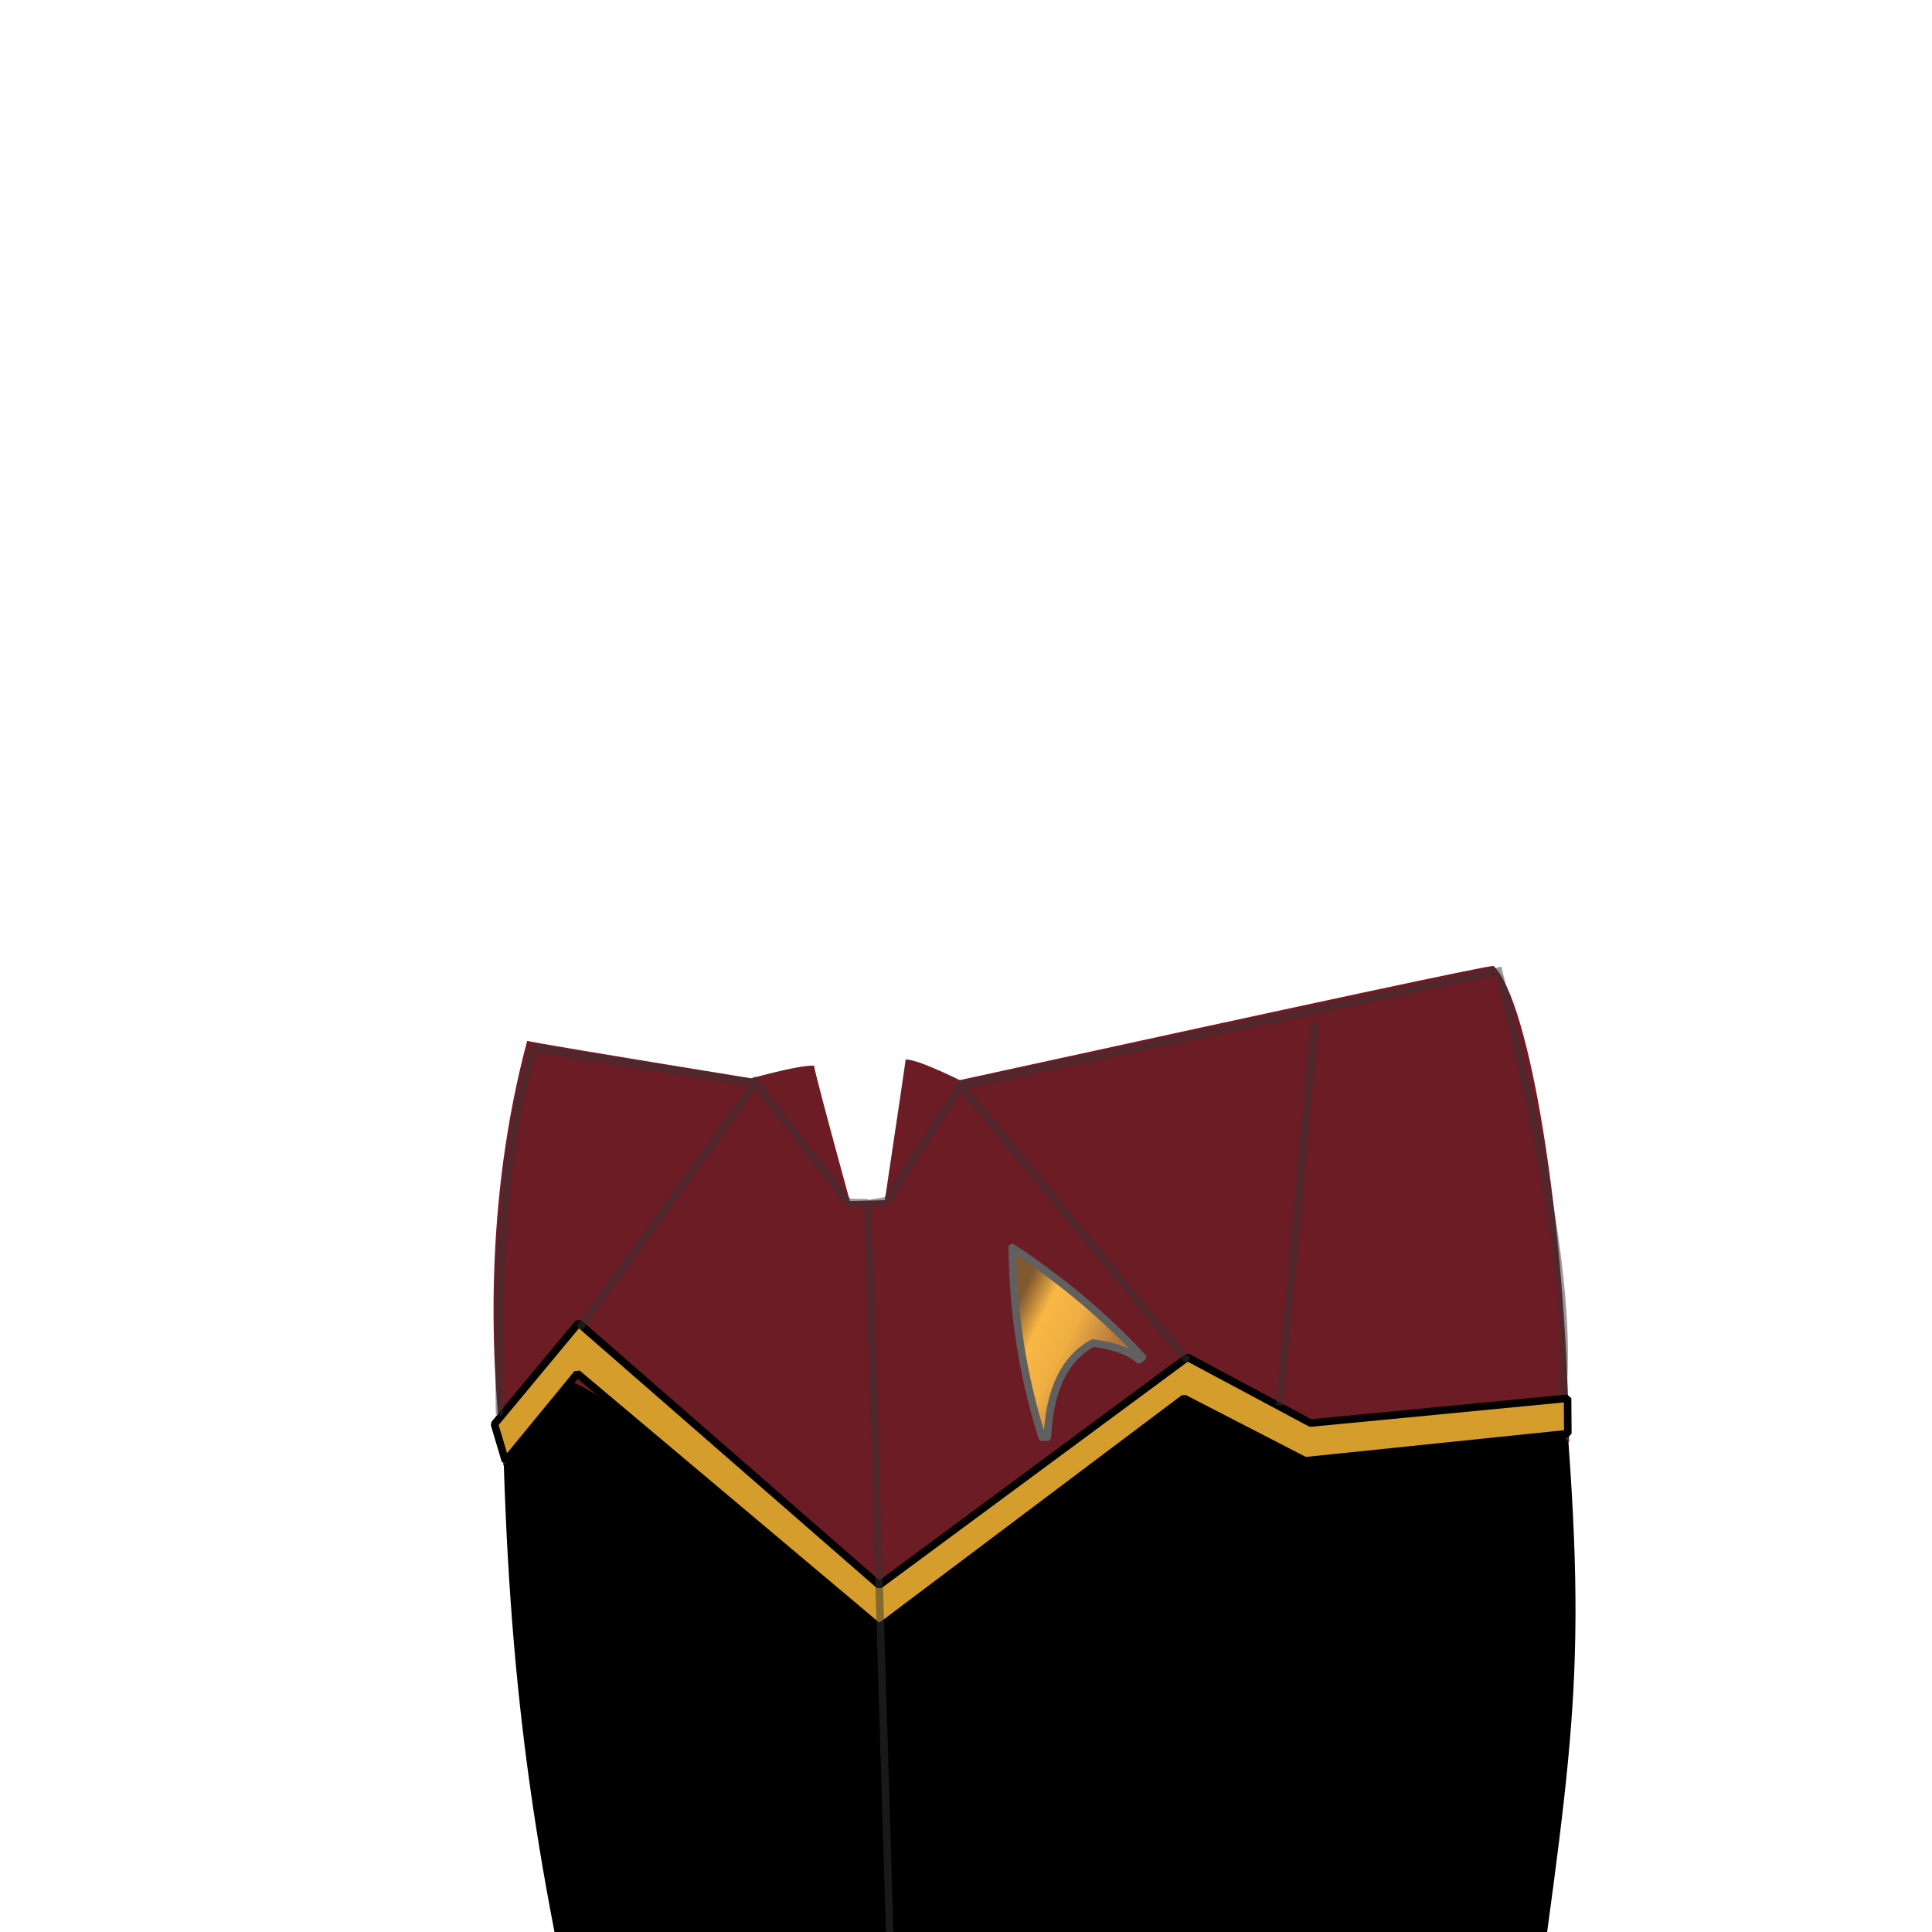 <?xml version="1.0" standalone="no"?>
<!DOCTYPE svg PUBLIC "-//W3C//DTD SVG 20010904//EN" "http://www.w3.org/TR/2001/REC-SVG-20010904/DTD/svg10.dtd">
<!-- Created using Krita: https://krita.org -->
<svg xmlns="http://www.w3.org/2000/svg" 
    xmlns:xlink="http://www.w3.org/1999/xlink"
    xmlns:krita="http://krita.org/namespaces/svg/krita"
    xmlns:sodipodi="http://sodipodi.sourceforge.net/DTD/sodipodi-0.dtd"
    width="512pt"
    height="512pt"
    viewBox="0 0 512 512">
    <style>
        .uniform-color {
            color: #6c1c25;
        }
    </style>
<defs>
  <linearGradient id="gradient0" gradientUnits="objectBoundingBox" x1="0.419" y1="0.013" x2="0.867" y2="0.964" spreadMethod="pad">
   <stop stop-color="#81592f" offset="0.205" stop-opacity="1"/>
   <stop stop-color="#f9b743" offset="0.364" stop-opacity="1"/>
   <stop stop-color="#efae42" offset="0.556" stop-opacity="1"/>
   <stop stop-color="#b2763d" offset="0.798" stop-opacity="1"/>
  </linearGradient>
 </defs>
<path id="shape0" transform="translate(132.81, 317.406)" fill="#000000" fill-rule="evenodd" stroke-opacity="0" stroke="#000000" stroke-width="0" stroke-linecap="square" stroke-linejoin="bevel" d="M14.19 194.875L277.159 194.875C286.771 124.308 287.784 105.95 276.877 0L89.581 11.438L0.033 6.844C-0.342 84.225 2.315 133.808 14.19 194.875Z" sodipodi:nodetypes="cccccc"/><path id="shape1" transform="translate(130.797, 255.984)" fill="currentColor" class="uniform-color" fill-rule="evenodd" stroke-opacity="0" stroke="#000000" stroke-width="0" stroke-linecap="square" stroke-linejoin="bevel" d="M84.953 26.423C84.882 27.039 88.038 38.998 94.421 62.298L103.697 62.077C107.262 38.225 109.103 25.798 109.219 24.798C111.046 24.702 115.825 26.522 123.554 30.258C217.965 9.616 265.119 -0.465 265.016 0.016C274.433 8.949 284.128 66.348 285.047 126.423C281.18 120.489 274.472 117.073 264.922 116.173L214.122 129.8L182.573 113.464L101.578 175.652C53.87 131.943 25.839 109.846 17.484 109.36L2.609 132.454C-0.888 104.888 -2.583 62.732 8.914 19.845C9.281 20.087 29.062 23.398 68.257 29.78C77.091 27.409 82.656 26.29 84.953 26.423Z" sodipodi:nodetypes="cccccccccccccccc"/><path id="shape2" transform="translate(131.031, 350.594)" fill="#d49d2c" fill-rule="evenodd" stroke="#000000" stroke-width="2" stroke-linecap="square" stroke-linejoin="bevel" d="M2.922 36.609L21.969 13.406L101.968 80.719L182.719 19.969L214.844 36.531L284.464 29.328L284.39 19.962L216.281 26.531L183.656 9.094L101.968 69.469L22.281 0L0 26.812Z" sodipodi:nodetypes="ccccccccccccc"/><path id="shape01" transform="matrix(0.869 -0.495 0.495 0.869 252.635 339.529)" fill="url(#gradient0)" stroke="#606060" stroke-width="2" stroke-linecap="round" stroke-linejoin="round" d="M17.985 0C9.456 15.372 3.461 31.239 0 47.602L1.205 48.263C7.877 37.65 15.471 32.413 23.986 32.552C24.393 32.935 30.519 36.998 32.46 42.461C32.681 42.377 33.051 42.315 33.569 42.272C30.421 28.446 25.226 14.356 17.985 0Z" sodipodi:nodetypes="ccccccc"/><path id="shape3" transform="translate(132.27, 257.375)" fill="none" stroke-opacity="0.498" stroke="#333333" stroke-width="2" stroke-linecap="square" stroke-linejoin="bevel" d="M0.105 116.5C-0.622 71.49 2.431 39.459 9.263 20.407C23.498 22.646 43.057 25.752 67.939 29.725L21.854 93.813M67.631 29.212L92.542 61.281L97.677 61.398L103.494 254.625M97.848 61.614L102.729 60.812L122.319 30.22M181.82 102.534L122.369 30.314L264.855 0M264.855 0C278.205 51.5 283.871 88.583 281.855 111.25M216.105 14.125L206.855 114.125" sodipodi:nodetypes="cccccccccccccccccc"/>
</svg>
